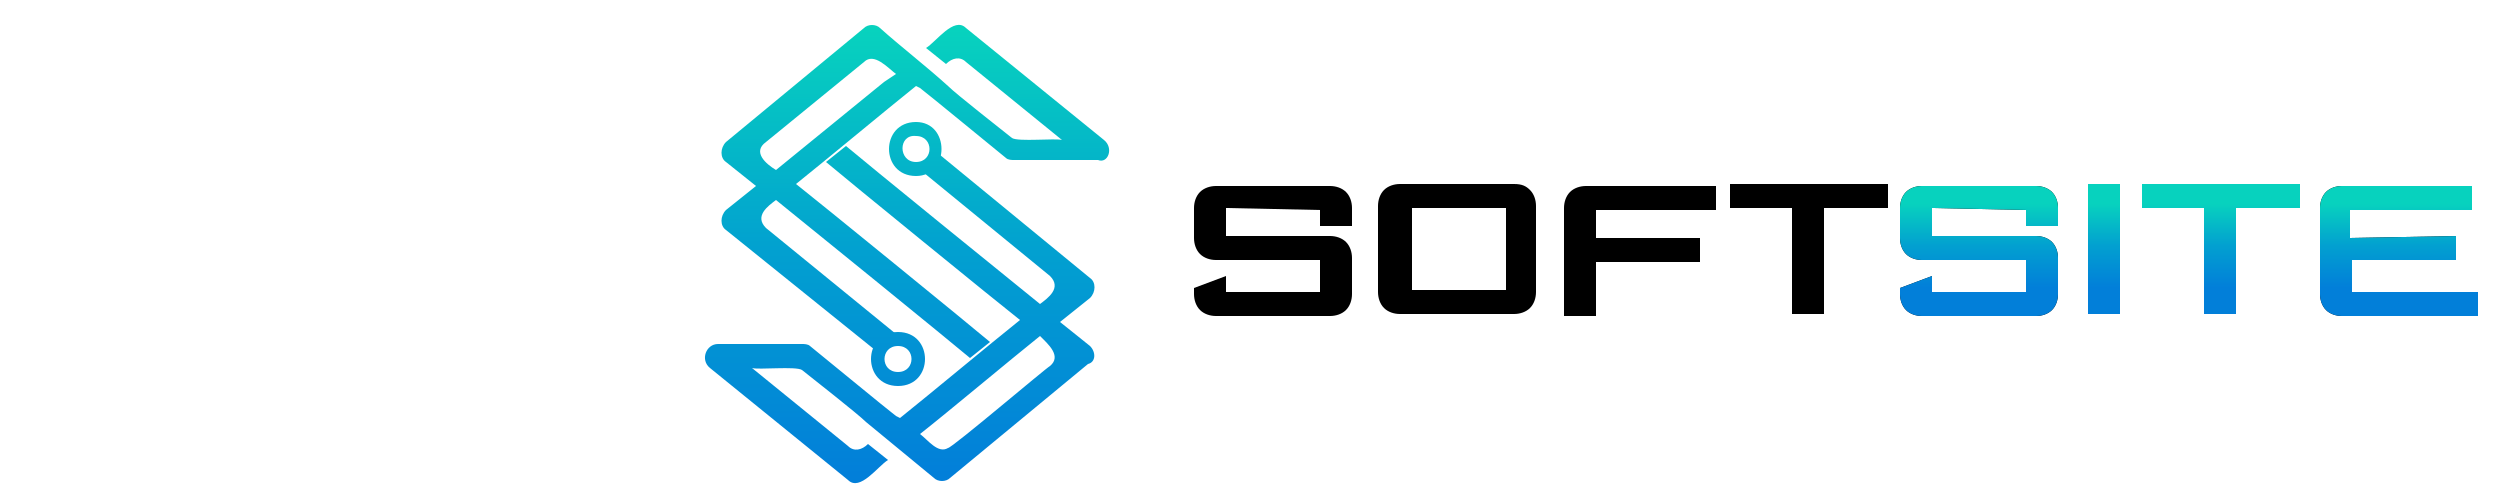 <?xml version="1.0" encoding="utf-8"?>
<!-- Generator: Adobe Illustrator 25.0.0, SVG Export Plug-In . SVG Version: 6.00 Build 0)  -->
<svg 
	version="1.1" 
	id="Layer_1" 
	width="500"
	height="100"
	xmlns="http://www.w3.org/2000/svg" 
	xmlns:xlink="http://www.w3.org/1999/xlink" 
	x="0px" 
	y="0px"
	viewBox="0 0 125 25" 
	xml:space="preserve"
>
<style type="text/css">
	.st0{display:none;fill:#17161A;}
	.st1{display:none;fill:#02A0D0;}
	.st2{fill:#000000;}
	.st3{fill:url(#SVGID_1_);}
	.st4{fill:url(#SVGID_2_);}
	.st5{fill:url(#SVGID_3_);}
	.st6{fill:url(#SVGID_4_);}
	.st7{fill:url(#SVGID_5_);}
	.st8{fill:url(#SVGID_6_);}
	.st9{fill:url(#SVGID_7_);}
	.st10{fill:url(#SVGID_8_);}
</style>
<path class="st0" d="M39.9,23c-1.6,0-2.9-0.3-4.1-1c-1.2-0.6-2.1-1.6-2.7-2.7c-0.6-1.2-1-2.6-1-4.1V9.8c0-1.5,0.3-2.9,1-4.1
	c0.7-1.2,1.6-2.1,2.8-2.8C37,2.3,38.4,2,40,2h3.2c1.5,0,2.9,0.3,4,0.9c1.2,0.6,2.1,1.5,2.7,2.6c0.6,1.1,1,2.4,1,3.9h-4.1
	c0-1.2-0.3-2.1-1-2.8c-0.6-0.7-1.5-1.1-2.6-1.1H40c-1.1,0-2.1,0.4-2.7,1.2c-0.7,0.8-1,1.9-1,3.2v5c0,1.3,0.3,2.4,1,3.2
	c0.7,0.8,1.6,1.2,2.6,1.2h3.3c1.1,0,1.9-0.4,2.6-1.2c0.7-0.8,1-1.9,1-3.2h4.1c0,1.6-0.3,3-1,4.2c-0.6,1.2-1.6,2.1-2.7,2.8
	c-1.2,0.6-2.5,1-4.1,1H39.9z"/>
<path class="st0" d="M53.5,7.9h4v1.9c0.4-0.6,1-1.1,1.7-1.4c0.8-0.4,1.6-0.6,2.4-0.6h2.2v3.6h-2.2c-1.1,0-2,0.3-2.8,1
	c-0.7,0.6-1.1,1.5-1.1,2.5V23h-4.3V7.9z"/>
<path class="st0" d="M73,23c-1.3,0-2.4-0.2-3.4-0.7c-1-0.5-1.7-1.1-2.3-1.9c-0.6-0.8-0.8-1.8-0.8-2.9v-3.8c0-1.2,0.3-2.2,0.8-3.1
	c0.6-0.9,1.3-1.6,2.3-2.1c1-0.5,2.1-0.7,3.4-0.7h2.5c2,0,3.5,0.5,4.7,1.6c1.2,1.1,1.8,2.5,1.8,4.2v3.1H70.6v0.7
	c0,0.6,0.2,1.2,0.6,1.6c0.4,0.4,1,0.6,1.7,0.6h2.4c0.7,0,1.3-0.1,1.7-0.4c0.4-0.3,0.7-0.7,0.7-1.2h4.1c0,1-0.3,1.8-0.8,2.6
	s-1.3,1.4-2.3,1.8c-1,0.4-2.1,0.6-3.4,0.6H73z M77.8,13.9v-0.2c0-0.8-0.2-1.4-0.6-1.8c-0.4-0.5-1-0.7-1.7-0.7H73
	c-0.7,0-1.3,0.2-1.8,0.7c-0.4,0.5-0.7,1.1-0.7,1.9v0.1H77.8z"/>
<path class="st0" d="M89.7,23c-1.6,0-2.8-0.4-3.8-1.1c-1-0.8-1.4-1.8-1.4-3v-1.1c0-1.2,0.5-2.2,1.5-3c1-0.8,2.3-1.1,3.9-1.1h1.8
	c0.5,0,1.1,0.1,1.7,0.2c0.6,0.1,1.1,0.3,1.6,0.6v-1.5c0-0.5-0.2-0.9-0.5-1.2c-0.3-0.3-0.7-0.5-1.3-0.5h-2.6c-0.6,0-1,0.1-1.3,0.4
	c-0.3,0.3-0.5,0.6-0.5,1h-3.9c0-1.4,0.5-2.6,1.6-3.4c1.1-0.9,2.5-1.3,4.2-1.3h2.6c1.8,0,3.2,0.5,4.2,1.4c1.1,0.9,1.6,2.1,1.6,3.6
	v9.9h-3.8V21c-0.5,0.6-1.1,1.1-1.8,1.5c-0.7,0.4-1.4,0.5-2.1,0.5H89.7z M91.9,19.9c0.7,0,1.4-0.2,2-0.6c0.6-0.4,1-0.9,1.3-1.5v-0.5
	c-0.3-0.2-0.8-0.4-1.3-0.6c-0.6-0.1-1.2-0.2-1.8-0.2h-1.9c-0.5,0-0.9,0.1-1.2,0.4c-0.3,0.2-0.4,0.5-0.4,0.9v0.8
	c0,0.4,0.2,0.7,0.5,0.9c0.3,0.2,0.8,0.4,1.3,0.4H91.9z"/>
<path class="st1" d="M107.8,23c-1.8,0-3.3-0.5-4.4-1.4c-1.1-0.9-1.7-2.2-1.7-3.7h4c0,0.5,0.2,1,0.5,1.3c0.4,0.3,0.9,0.5,1.5,0.5h2.7
	c1.2,0,1.8-0.3,1.8-1v-0.5c0-0.2-0.1-0.4-0.3-0.5c-0.2-0.2-0.5-0.3-0.8-0.4l-5.2-0.9c-1.2-0.2-2.2-0.6-2.9-1.3
	c-0.7-0.7-1.1-1.4-1.1-2.3v-1c0-1.3,0.5-2.2,1.6-2.9c1.1-0.7,2.5-1.1,4.4-1.1h2.3c1.7,0,3,0.4,4.1,1.3c1,0.9,1.6,2,1.6,3.4h-4
	c0-0.4-0.1-0.8-0.5-1c-0.3-0.3-0.7-0.4-1.1-0.4H108c-1.3,0-2,0.3-2,0.9v0.5c0,0.2,0.1,0.4,0.2,0.6c0.2,0.1,0.4,0.2,0.8,0.3l5.5,1
	c1.1,0.2,2.1,0.6,2.8,1.3c0.7,0.6,1.1,1.3,1.1,2.1v1.1c0,1.3-0.5,2.3-1.6,3c-1.1,0.7-2.5,1.1-4.3,1.1H107.8z"/>
<path class="st0" d="M125.7,23c-1.3,0-2.5-0.2-3.5-0.7c-1-0.5-1.8-1.2-2.4-2.1c-0.5-0.9-0.8-1.9-0.8-3.1v-3.4c0-1.2,0.3-2.2,0.9-3.1
	c0.6-0.9,1.4-1.6,2.4-2.1c1-0.5,2.2-0.7,3.5-0.7h2.8c1.3,0,2.5,0.2,3.5,0.7c1,0.5,1.8,1.2,2.4,2.1c0.6,0.9,0.9,1.9,0.9,3.1v3.4
	c0,1.2-0.3,2.2-0.9,3.1c-0.6,0.9-1.4,1.6-2.4,2.1c-1,0.5-2.2,0.7-3.5,0.7H125.7z M128.5,19.6c0.8,0,1.4-0.2,1.9-0.7
	c0.5-0.5,0.7-1.2,0.7-2V14c0-0.8-0.2-1.4-0.7-1.9c-0.5-0.5-1.1-0.8-1.8-0.8h-2.7c-0.8,0-1.4,0.3-1.8,0.8c-0.5,0.5-0.7,1.1-0.7,1.9
	v2.8c0,0.8,0.2,1.5,0.7,2c0.5,0.5,1.1,0.7,1.8,0.7H128.5z"/>
<path class="st0" d="M140.4,11.6h-2.5V8.1h2.5v-1c0-1.6,0.5-2.9,1.5-3.8c1-0.9,2.4-1.4,4.2-1.4h2.1v3.5h-2c-0.6,0-1.1,0.1-1.4,0.4
	c-0.3,0.3-0.4,0.7-0.4,1.3v0.9h3.5v3.5h-3.5V23h-4V11.6z"/>
<path class="st0" d="M159,23c-1.9,0-3.2-0.4-4.1-1.2c-0.9-0.8-1.3-2-1.3-3.7v-6.5h-2.8V8.2h2.9V3.7h4.2v4.5h4.1v3.4h-4.1v6.3
	c0,0.6,0.1,1,0.3,1.2c0.2,0.3,0.6,0.4,1.1,0.4h2.7V23H159z"/>
<path class="st1" d="M7.7,1.6C7.2,2.5,6.6,3.6,6.4,4L6,4.8l0.4,0.8C6.7,6.3,6.8,6.4,7,6.2C7.1,6,8,4.6,8.9,3l1.7-3H9.6H8.7L7.7,1.6z
	"/>
<path class="st1" d="M9.5,3.7L7.4,7.3l0.4,0.8C8,8.5,8.2,8.9,8.3,8.9c0.1,0,4.8-8.2,5-8.7C13.3,0.1,13,0,12.4,0h-0.9L9.5,3.7z"/>
<path class="st1" d="M13.7,1.2c-1.9,3.4-4.5,8-4.7,8.3C8.8,9.9,8.9,10,9.3,10.8c0.3,0.6,0.5,0.7,0.6,0.6c0.1-0.1,1.3-2.3,2.6-4.7
	L15,2.2l1.2-0.1l1.2-0.1l-0.6-1L16.4,0h-1h-1L13.7,1.2z"/>
<path class="st1" d="M3.3,3.7L2.8,4.5l2.8,4.9l2.8,4.9h0.9c0.9,0,0.9,0,0.7-0.4c-0.1-0.2-1.3-2.3-2.6-4.6L5,5l0.5-1
	c0.3-0.5,0.5-1,0.5-1.1c0-0.1-0.5-0.1-1.2-0.1H3.7L3.3,3.7z"/>
<path class="st1" d="M15.6,3c-0.2,0.3-0.7,1.3-0.7,1.5c0,0.1,1.6,0.1,3.6,0.1c2,0,3.6-0.1,3.6-0.1c0-0.1-0.2-0.5-0.4-0.9l-0.5-0.8
	h-2.7C16.5,2.8,15.8,2.9,15.6,3z"/>
<path class="st1" d="M2.1,5.7C2,5.8,1.8,6.2,1.7,6.5L1.4,7.1l2,3.6l2,3.6l0.9,0c0.5,0,0.9,0,0.9-0.1c0-0.1-4.9-8.8-4.9-8.8
	C2.3,5.5,2.2,5.6,2.1,5.7z"/>
<path class="st1" d="M13.8,6.2L13.4,7l4.9,0.1c2.7,0,5,0,5,0c0.1,0-0.1-0.4-0.3-0.8l-0.3-0.7h-4.2h-4.2L13.8,6.2z"/>
<path class="st1" d="M0.5,8.7C0.2,9.1,0,9.5,0,9.6c0,0.1,0.6,1.2,1.3,2.5l1.3,2.3h0.9h1l-0.4-0.8c-0.2-0.4-1-1.8-1.8-3.2L0.9,7.9
	L0.5,8.7z"/>
<path class="st1" d="M12.4,8.7c-0.2,0.4-0.4,0.8-0.3,0.9c0,0.1,2.4,0.1,5.3,0.1h5.2l0.5,1c0.3,0.5,0.6,1,0.7,0.9
	c0.1,0,0.4-0.5,0.7-1l0.5-1l-0.5-0.8L24,8h-5.6h-5.6L12.4,8.7z"/>
<path class="st1" d="M14.7,10.7c0,0.1,1.1,2.1,2.4,4.4c1.4,2.4,2.5,4.5,2.5,4.7c0.1,0.2-0.1,0.8-0.5,1.3l-0.5,1h1.2h1.2l0.4-0.7
	c0.3-0.4,0.4-0.8,0.4-1c0-0.1-1.3-2.4-2.7-5l-2.7-4.8l-0.9,0C15.1,10.6,14.7,10.7,14.7,10.7z"/>
<path class="st1" d="M18.1,11.7c3.2,5.7,4.4,7.8,4.5,7.8c0.1,0,0.3-0.4,0.6-0.7l0.4-0.7l-1.3-2.2c-0.7-1.2-1.6-2.9-2.1-3.7l-0.8-1.5
	h-1h-0.9L18.1,11.7z"/>
<path class="st1" d="M20.4,10.7c0,0.1,3.5,6.3,3.6,6.3c0,0,0.3-0.4,0.5-0.8l0.5-0.8L23.6,13l-1.4-2.4l-0.9,0
	C20.9,10.6,20.4,10.7,20.4,10.7z"/>
<path class="st1" d="M0.5,14.2c-0.3,0.5-0.5,1-0.5,1.1c0,0.1,0.2,0.5,0.4,0.9L0.8,17h5.7h5.7l0.3-0.7c0.2-0.4,0.3-0.7,0.3-0.8
	c0-0.1-2.3-0.1-5.2-0.1H2.4l-0.5-0.8C1.1,13.1,1.1,13.1,0.5,14.2z"/>
<path class="st1" d="M12.4,18.2l-2.6,4.6H8.6c-0.7,0-1.2,0.1-1.2,0.1C7.4,23,7.7,23.5,8,24l0.5,1h1h1l2.8-4.9l2.8-4.9l-0.4-0.7
	c-0.2-0.4-0.5-0.7-0.5-0.7C15.1,13.7,13.8,15.7,12.4,18.2z"/>
<path class="st1" d="M14.1,20.4c-1.4,2.4-2.4,4.4-2.4,4.4c0,0.1,0.4,0.1,0.9,0.1c0.9,0,0.9,0,1.3-0.7c0.2-0.4,1.1-2,2-3.6l1.7-3
	L17.2,17c-0.2-0.4-0.4-0.7-0.5-0.8C16.6,16.2,15.4,18.1,14.1,20.4z"/>
<path class="st1" d="M1.4,18c0,0.2,0.8,1.4,1,1.6c0.1,0.1,2,0.1,4.2,0.1h4l0.5-0.8c0.2-0.4,0.4-0.8,0.4-0.9c0-0.1-2.3-0.1-5-0.1
	C3.7,17.9,1.4,17.9,1.4,18z"/>
<path class="st1" d="M16.4,21.3c-0.8,1.4-1.6,2.8-1.7,3.1L14.3,25l1-0.1l1-0.1l1.3-2.3l1.3-2.3l-0.3-0.8c-0.2-0.4-0.4-0.7-0.5-0.7
	C17.9,18.8,17.2,19.9,16.4,21.3z"/>
<path class="st1" d="M2.9,20.6c0,0.1,0.2,0.5,0.4,0.9l0.4,0.7h2.7h2.7l0.4-0.7c0.2-0.4,0.4-0.8,0.3-0.9C9.8,20.3,2.9,20.3,2.9,20.6z
	"/>
<g>
	<g>
		<g>
			<path class="st2" d="M61.3,10.4v1.4h5.2c0.3,0,0.6,0.1,0.8,0.3c0.2,0.2,0.3,0.5,0.3,0.8v1.8c0,0.3-0.1,0.6-0.3,0.8
				c-0.2,0.2-0.5,0.3-0.8,0.3h-5.7c-0.3,0-0.6-0.1-0.8-0.3c-0.2-0.2-0.3-0.5-0.3-0.8v-0.3l1.6-0.6v0.8H66v-1.6h-5.2
				c-0.3,0-0.6-0.1-0.8-0.3c-0.2-0.2-0.3-0.5-0.3-0.8v-1.5c0-0.3,0.1-0.6,0.3-0.8c0.2-0.2,0.5-0.3,0.8-0.3h5.7
				c0.3,0,0.6,0.1,0.8,0.3s0.3,0.5,0.3,0.8v0.9H66v-0.8L61.3,10.4L61.3,10.4z"/>
			<path class="st2" d="M76.5,9.5c0.2,0.2,0.3,0.5,0.3,0.8v4.3c0,0.3-0.1,0.6-0.3,0.8c-0.2,0.2-0.5,0.3-0.8,0.3h-5.7
				c-0.3,0-0.6-0.1-0.8-0.3c-0.2-0.2-0.3-0.5-0.3-0.8v-4.3c0-0.3,0.1-0.6,0.3-0.8s0.5-0.3,0.8-0.3h5.7C76.1,9.2,76.3,9.3,76.5,9.5z
				 M75.3,14.5v-4.1h-4.7v4.1H75.3z"/>
			<path class="st2" d="M79.8,10.4v1.5h5.2v1.2h-5.2v2.7h-1.6v-5.4c0-0.3,0.1-0.6,0.3-0.8s0.5-0.3,0.8-0.3h6.5v1.2H79.8z"/>
			<path class="st2" d="M94.4,10.4h-3.2v5.3h-1.6v-5.3h-3.1V9.2h7.9V10.4z"/>
		</g>
	</g>
	<g>
		
			<linearGradient id="SVGID_1_" gradientUnits="userSpaceOnUse" x1="44.971" y1="24.499" x2="44.971" y2="2.269" gradientTransform="matrix(1 0 0 -1 0 26)">
			<stop  offset="0" style="stop-color:#07D2BE"/>
			<stop  offset="0.5" style="stop-color:#02A0D0"/>
			<stop  offset="1" style="stop-color:#027FD9"/>
		</linearGradient>
		<path class="st3" d="M54.5,17.3l-1.5-1.2l1.5-1.2c0.3-0.3,0.3-0.8,0-1l-7.8-6.4l-0.1,0.6l-0.3,0.1l0,0l0,0l-0.4,0.2l6.6,5.4
			c0.6,0.6-0.1,1.1-0.5,1.4c-1-0.8-9-7.3-9.7-7.9l-1,0.8c0.7,0.6,8.8,7.2,9.7,7.9c-1.5,1.2-4.5,3.7-6,4.9c0,0-0.2-0.1-0.2-0.1h0
			c-0.4-0.3-3.8-3.1-4.3-3.5c-0.1-0.1-0.3-0.1-0.4-0.1l-4.2,0c-0.6,0-0.9,0.8-0.4,1.2l6.9,5.6c0.6,0.6,1.5-0.7,2-1l-1-0.8
			c-0.3,0.3-0.7,0.4-1,0.1l-4.8-3.9c0.3,0.1,2.2-0.1,2.5,0.1c0.5,0.4,2.8,2.2,3.2,2.6h0c1.1,0.9,2.3,1.9,3.4,2.8
			c0.2,0.2,0.6,0.2,0.8,0l6.9-5.7C54.8,18.1,54.8,17.6,54.5,17.3z M52.5,18.3c-0.2,0.1-4.9,4.1-5.1,4.1c-0.5,0.3-1-0.4-1.4-0.7
			c1.4-1.1,4.5-3.7,6-4.9C52.4,17.2,53.1,17.8,52.5,18.3z"/>
		
			<linearGradient id="SVGID_2_" gradientUnits="userSpaceOnUse" x1="45.762" y1="24.499" x2="45.762" y2="2.269" gradientTransform="matrix(1 0 0 -1 0 26)">
			<stop  offset="0" style="stop-color:#07D2BE"/>
			<stop  offset="0.5" style="stop-color:#02A0D0"/>
			<stop  offset="1" style="stop-color:#027FD9"/>
		</linearGradient>
		<path class="st4" d="M45.8,6.8c0.9,0,0.9,1.3,0,1.3C44.9,8.1,44.9,6.7,45.8,6.8 M45.8,6.1c-1.8,0-1.8,2.7,0,2.7
			C47.5,8.8,47.5,6.1,45.8,6.1L45.8,6.1z"/>
		
			<linearGradient id="SVGID_3_" gradientUnits="userSpaceOnUse" x1="45.703" y1="24.499" x2="45.703" y2="2.269" gradientTransform="matrix(1 0 0 -1 0 26)">
			<stop  offset="0" style="stop-color:#07D2BE"/>
			<stop  offset="0.5" style="stop-color:#02A0D0"/>
			<stop  offset="1" style="stop-color:#027FD9"/>
		</linearGradient>
		<path class="st5" d="M55.2,7l-6.9-5.6c-0.6-0.6-1.5,0.7-2,1l1,0.8c0.3-0.3,0.7-0.4,1-0.1l4.8,3.9c-0.3-0.1-2.2,0.1-2.5-0.1
			c-0.5-0.4-2.8-2.2-3.2-2.6h0C46.3,3.3,45,2.3,44,1.4c-0.2-0.2-0.6-0.2-0.8,0l-6.9,5.7c-0.3,0.3-0.3,0.8,0,1l1.5,1.2l-1.5,1.2
			c-0.3,0.3-0.3,0.8,0,1l7.7,6.2l0.8-1l-6.5-5.3c-0.6-0.6,0.1-1.1,0.5-1.4c1,0.8,9,7.3,9.7,7.9l1-0.8c-0.7-0.6-8.8-7.2-9.7-7.9
			c1.5-1.2,4.5-3.7,6-4.9c0,0,0.2,0.1,0.2,0.1h0c0.4,0.3,3.8,3.1,4.3,3.5c0.1,0.1,0.3,0.1,0.4,0.1l4.2,0C55.4,8.2,55.7,7.4,55.2,7z
			 M44.2,4.1c-1.1,0.9-4.3,3.5-5.4,4.4c-0.5-0.3-1.2-0.9-0.5-1.4l4.9-4c0.5-0.5,1.2,0.3,1.6,0.6L44.2,4.1z"/>
		
			<linearGradient id="SVGID_4_" gradientUnits="userSpaceOnUse" x1="44.913" y1="24.499" x2="44.913" y2="2.269" gradientTransform="matrix(1 0 0 -1 0 26)">
			<stop  offset="0" style="stop-color:#07D2BE"/>
			<stop  offset="0.5" style="stop-color:#02A0D0"/>
			<stop  offset="1" style="stop-color:#027FD9"/>
		</linearGradient>
		<path class="st6" d="M44.9,17.3c0.9,0,0.9,1.3,0,1.3C44,18.6,44,17.3,44.9,17.3 M44.9,16.6c-1.8,0-1.8,2.7,0,2.7
			C46.7,19.3,46.7,16.6,44.9,16.6L44.9,16.6z"/>
	</g>
	<g>
		<g>
			<path d="M96.6,10.4v1.4h5.2c0.3,0,0.6,0.1,0.8,0.3c0.2,0.2,0.3,0.5,0.3,0.8v1.8c0,0.3-0.1,0.6-0.3,0.8c-0.2,0.2-0.5,0.3-0.8,0.3
				h-5.7c-0.3,0-0.6-0.1-0.8-0.3c-0.2-0.2-0.3-0.5-0.3-0.8v-0.3l1.6-0.6v0.8h4.7v-1.6h-5.2c-0.3,0-0.6-0.1-0.8-0.3
				c-0.2-0.2-0.3-0.5-0.3-0.8v-1.5c0-0.3,0.1-0.6,0.3-0.8c0.2-0.2,0.5-0.3,0.8-0.3h5.7c0.3,0,0.6,0.1,0.8,0.3
				c0.2,0.2,0.3,0.5,0.3,0.8v0.9h-1.6v-0.8L96.6,10.4L96.6,10.4z"/>
			<path d="M106,15.7h-1.6V9.2h1.6V15.7z"/>
			<path d="M115,10.4h-3.2v5.3h-1.6v-5.3h-3.1V9.2h7.9L115,10.4L115,10.4z"/>
			<path d="M122.8,11.8v1.2h-5.2v1.6h6.3v1.2h-6.8c-0.3,0-0.6-0.1-0.8-0.3c-0.2-0.2-0.3-0.5-0.3-0.8v-4.3c0-0.3,0.1-0.6,0.3-0.8
				c0.2-0.2,0.5-0.3,0.8-0.3h6.5v1.2h-6.1v1.4L122.8,11.8L122.8,11.8z"/>
		</g>
		<g>
			
				<linearGradient id="SVGID_5_" gradientUnits="userSpaceOnUse" x1="98.952" y1="15.818" x2="98.952" y2="11.617" gradientTransform="matrix(1 0 0 -1 0 26)">
				<stop  offset="0" style="stop-color:#07D2BE"/>
				<stop  offset="0.5" style="stop-color:#02A0D0"/>
				<stop  offset="1" style="stop-color:#027FD9"/>
			</linearGradient>
			<path class="st7" d="M96.6,10.4v1.4h5.2c0.3,0,0.6,0.1,0.8,0.3c0.2,0.2,0.3,0.5,0.3,0.8v1.8c0,0.3-0.1,0.6-0.3,0.8
				c-0.2,0.2-0.5,0.3-0.8,0.3h-5.7c-0.3,0-0.6-0.1-0.8-0.3c-0.2-0.2-0.3-0.5-0.3-0.8v-0.3l1.6-0.6v0.8h4.7v-1.6h-5.2
				c-0.3,0-0.6-0.1-0.8-0.3c-0.2-0.2-0.3-0.5-0.3-0.8v-1.5c0-0.3,0.1-0.6,0.3-0.8c0.2-0.2,0.5-0.3,0.8-0.3h5.7
				c0.3,0,0.6,0.1,0.8,0.3c0.2,0.2,0.3,0.5,0.3,0.8v0.9h-1.6v-0.8L96.6,10.4L96.6,10.4z"/>
			
				<linearGradient id="SVGID_6_" gradientUnits="userSpaceOnUse" x1="105.224" y1="15.818" x2="105.224" y2="11.617" gradientTransform="matrix(1 0 0 -1 0 26)">
				<stop  offset="0" style="stop-color:#07D2BE"/>
				<stop  offset="0.5" style="stop-color:#02A0D0"/>
				<stop  offset="1" style="stop-color:#027FD9"/>
			</linearGradient>
			<path class="st8" d="M106,15.7h-1.6V9.2h1.6V15.7z"/>
			
				<linearGradient id="SVGID_7_" gradientUnits="userSpaceOnUse" x1="111.088" y1="15.818" x2="111.088" y2="11.617" gradientTransform="matrix(1 0 0 -1 0 26)">
				<stop  offset="0" style="stop-color:#07D2BE"/>
				<stop  offset="0.5" style="stop-color:#02A0D0"/>
				<stop  offset="1" style="stop-color:#027FD9"/>
			</linearGradient>
			<path class="st9" d="M115,10.4h-3.2v5.3h-1.6v-5.3h-3.1V9.2h7.9L115,10.4L115,10.4z"/>
			
				<linearGradient id="SVGID_8_" gradientUnits="userSpaceOnUse" x1="119.964" y1="15.818" x2="119.964" y2="11.617" gradientTransform="matrix(1 0 0 -1 0 26)">
				<stop  offset="0" style="stop-color:#07D2BE"/>
				<stop  offset="0.5" style="stop-color:#02A0D0"/>
				<stop  offset="1" style="stop-color:#027FD9"/>
			</linearGradient>
			<path class="st10" d="M122.8,11.8v1.2h-5.2v1.6h6.3v1.2h-6.8c-0.3,0-0.6-0.1-0.8-0.3c-0.2-0.2-0.3-0.5-0.3-0.8v-4.3
				c0-0.3,0.1-0.6,0.3-0.8c0.2-0.2,0.5-0.3,0.8-0.3h6.5v1.2h-6.1v1.4L122.8,11.8L122.8,11.8z"/>
		</g>
	</g>
</g>
</svg>
